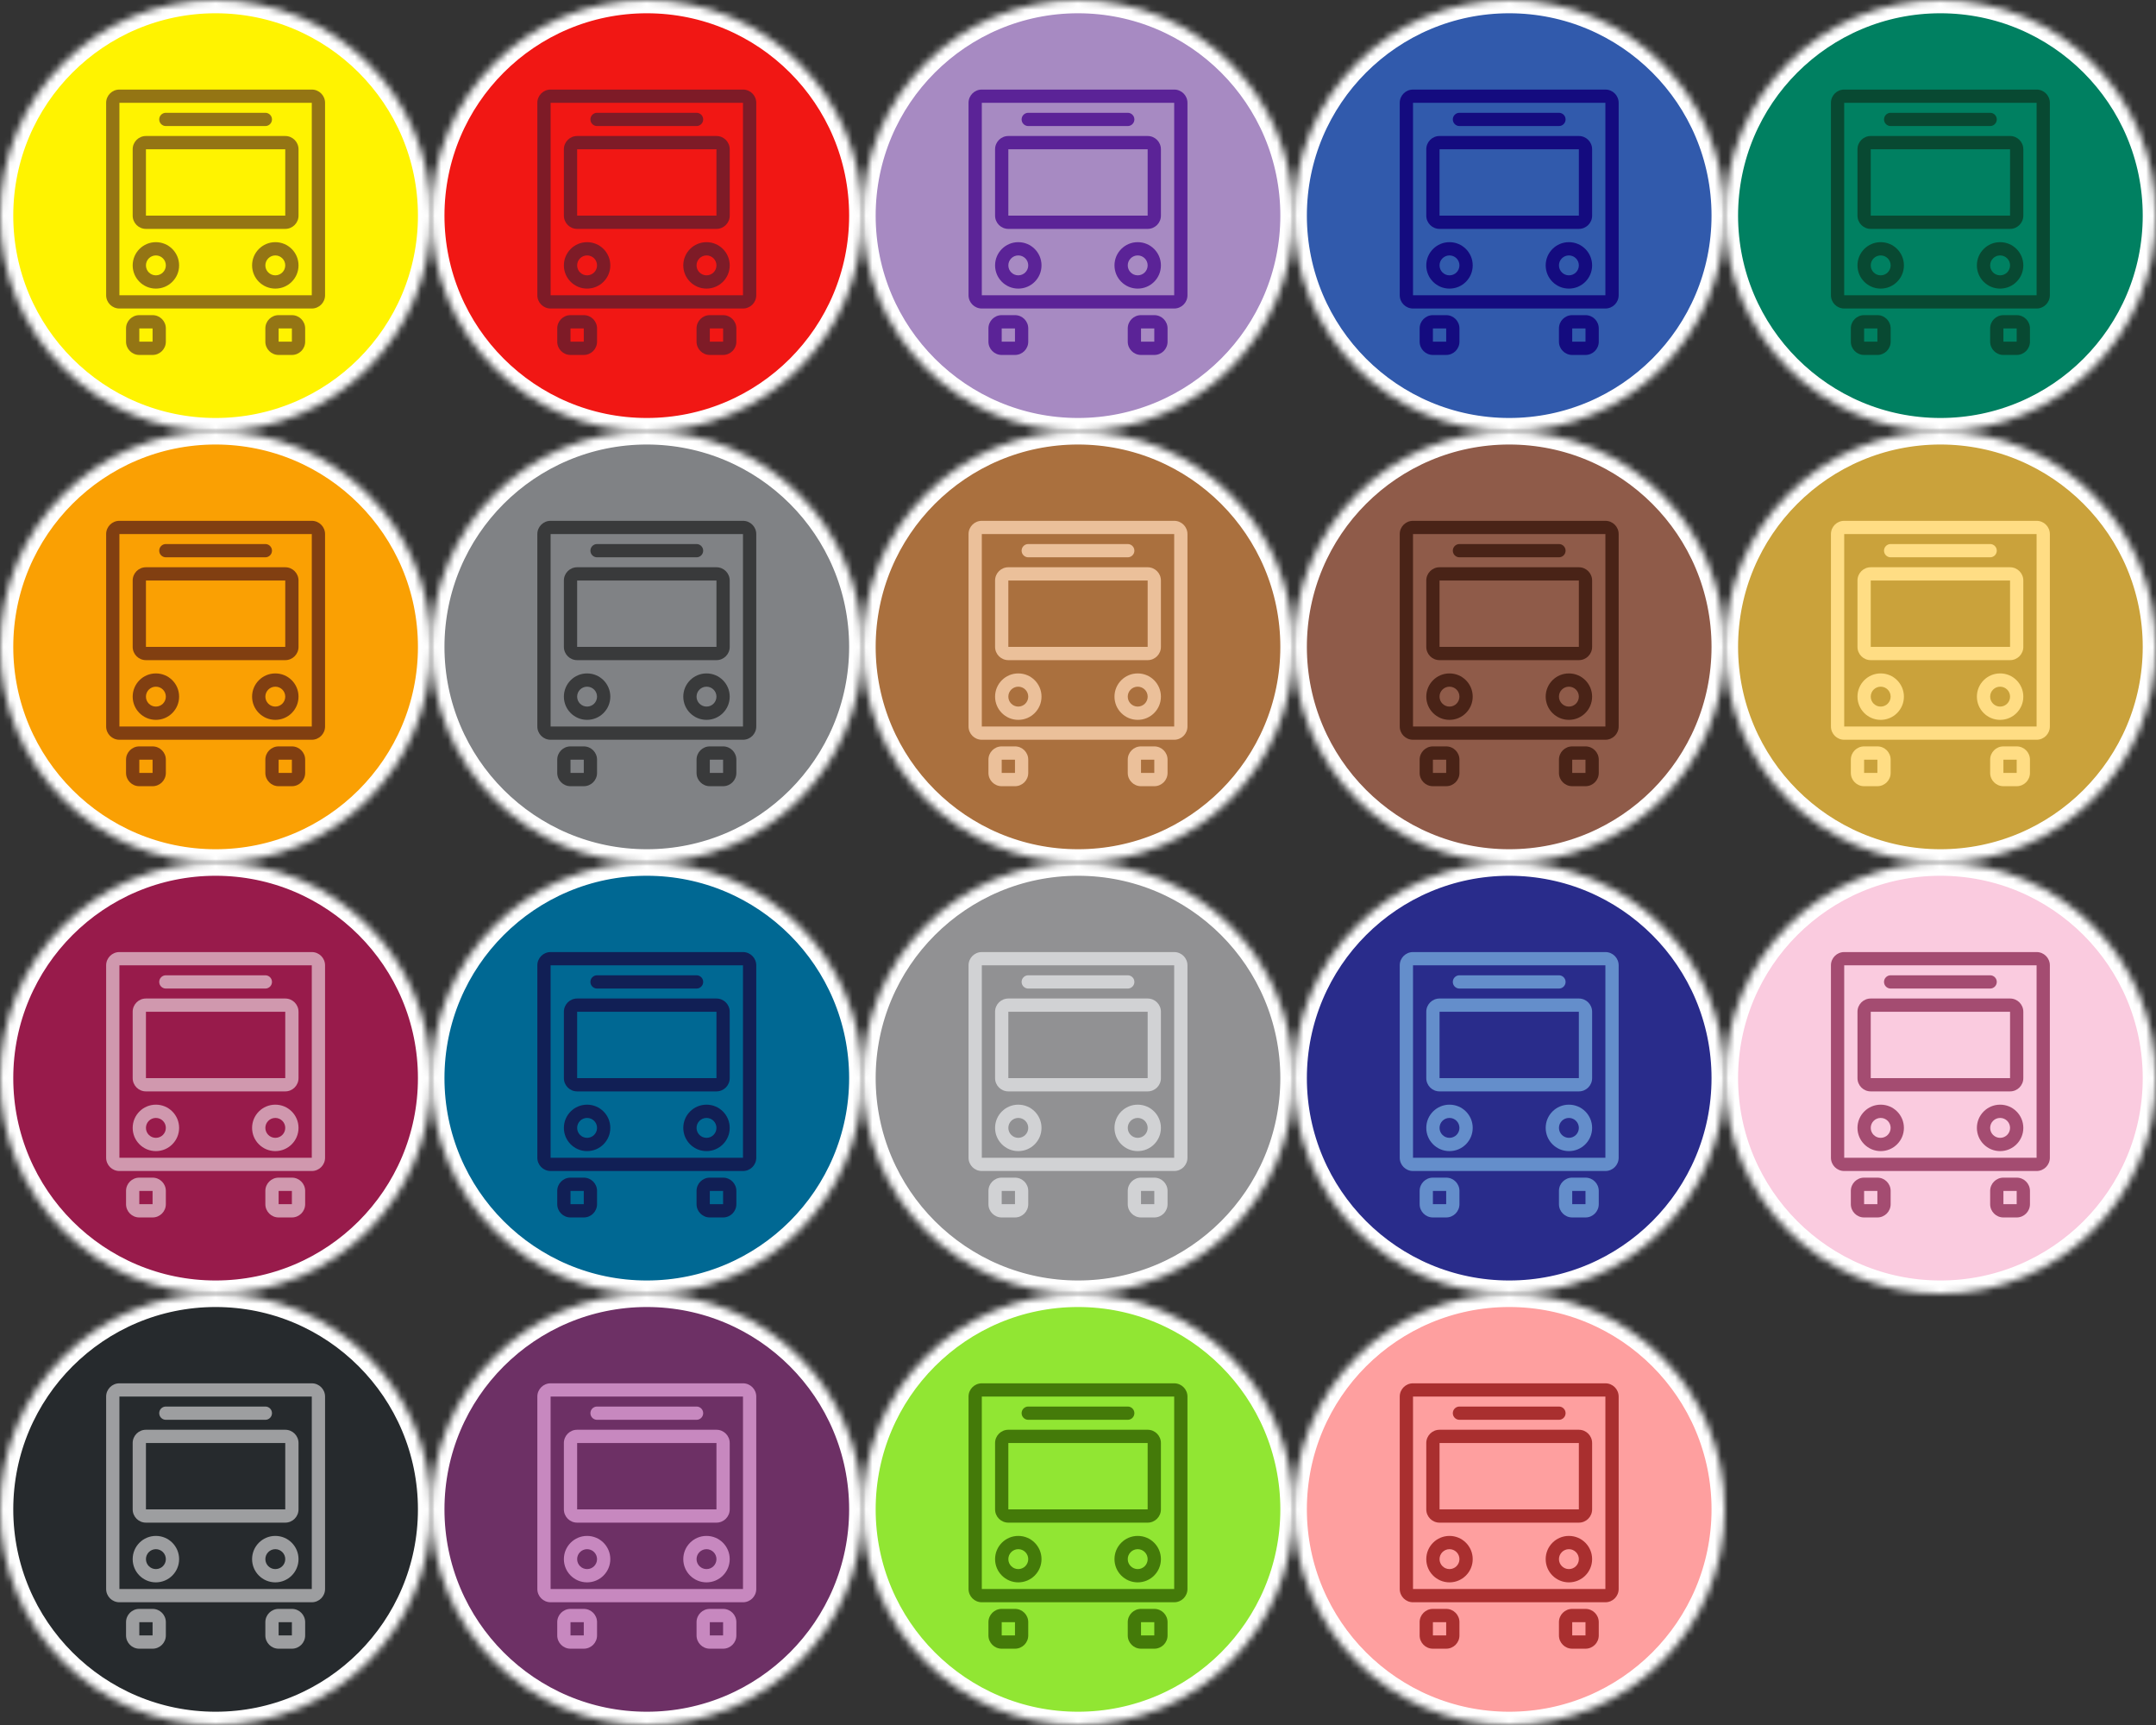 <?xml version="1.0" encoding="UTF-8" standalone="no"?>
<svg width="325px" height="260px" viewBox="0 0 325 260" version="1.1" xmlns="http://www.w3.org/2000/svg" xmlns:xlink="http://www.w3.org/1999/xlink">
    <rect x="0" y="0" width="325" height="260" fill="#333333" stroke="none"/>
    <!-- Generator: Sketch 39.1 (31720) - http://www.bohemiancoding.com/sketch -->
    <title>busmarkers</title>
    <desc>Created with Sketch.</desc>
    <defs>
        <circle id="path-1" cx="32.5" cy="32.5" r="32.5"></circle>
        <mask id="mask-2" maskContentUnits="userSpaceOnUse" maskUnits="objectBoundingBox" x="0" y="0" width="65" height="65" fill="white">
            <use xlink:href="#path-1"></use>
        </mask>
        <circle id="path-3" cx="32.5" cy="32.5" r="32.5"></circle>
        <mask id="mask-4" maskContentUnits="userSpaceOnUse" maskUnits="objectBoundingBox" x="0" y="0" width="65" height="65" fill="white">
            <use xlink:href="#path-3"></use>
        </mask>
        <circle id="path-5" cx="32.5" cy="32.5" r="32.5"></circle>
        <mask id="mask-6" maskContentUnits="userSpaceOnUse" maskUnits="objectBoundingBox" x="0" y="0" width="65" height="65" fill="white">
            <use xlink:href="#path-5"></use>
        </mask>
        <circle id="path-7" cx="32.5" cy="32.5" r="32.5"></circle>
        <mask id="mask-8" maskContentUnits="userSpaceOnUse" maskUnits="objectBoundingBox" x="0" y="0" width="65" height="65" fill="white">
            <use xlink:href="#path-7"></use>
        </mask>
        <circle id="path-9" cx="32.5" cy="32.5" r="32.5"></circle>
        <mask id="mask-10" maskContentUnits="userSpaceOnUse" maskUnits="objectBoundingBox" x="0" y="0" width="65" height="65" fill="white">
            <use xlink:href="#path-9"></use>
        </mask>
        <circle id="path-11" cx="32.5" cy="32.5" r="32.5"></circle>
        <mask id="mask-12" maskContentUnits="userSpaceOnUse" maskUnits="objectBoundingBox" x="0" y="0" width="65" height="65" fill="white">
            <use xlink:href="#path-11"></use>
        </mask>
        <circle id="path-13" cx="32.5" cy="32.5" r="32.5"></circle>
        <mask id="mask-14" maskContentUnits="userSpaceOnUse" maskUnits="objectBoundingBox" x="0" y="0" width="65" height="65" fill="white">
            <use xlink:href="#path-13"></use>
        </mask>
        <circle id="path-15" cx="32.5" cy="32.5" r="32.5"></circle>
        <mask id="mask-16" maskContentUnits="userSpaceOnUse" maskUnits="objectBoundingBox" x="0" y="0" width="65" height="65" fill="white">
            <use xlink:href="#path-15"></use>
        </mask>
        <circle id="path-17" cx="32.5" cy="32.5" r="32.5"></circle>
        <mask id="mask-18" maskContentUnits="userSpaceOnUse" maskUnits="objectBoundingBox" x="0" y="0" width="65" height="65" fill="white">
            <use xlink:href="#path-17"></use>
        </mask>
        <circle id="path-19" cx="32.5" cy="32.5" r="32.5"></circle>
        <mask id="mask-20" maskContentUnits="userSpaceOnUse" maskUnits="objectBoundingBox" x="0" y="0" width="65" height="65" fill="white">
            <use xlink:href="#path-19"></use>
        </mask>
        <circle id="path-21" cx="32.5" cy="32.5" r="32.5"></circle>
        <mask id="mask-22" maskContentUnits="userSpaceOnUse" maskUnits="objectBoundingBox" x="0" y="0" width="65" height="65" fill="white">
            <use xlink:href="#path-21"></use>
        </mask>
        <circle id="path-23" cx="32.5" cy="32.5" r="32.5"></circle>
        <mask id="mask-24" maskContentUnits="userSpaceOnUse" maskUnits="objectBoundingBox" x="0" y="0" width="65" height="65" fill="white">
            <use xlink:href="#path-23"></use>
        </mask>
        <circle id="path-25" cx="32.5" cy="32.5" r="32.5"></circle>
        <mask id="mask-26" maskContentUnits="userSpaceOnUse" maskUnits="objectBoundingBox" x="0" y="0" width="65" height="65" fill="white">
            <use xlink:href="#path-25"></use>
        </mask>
        <circle id="path-27" cx="32.5" cy="32.5" r="32.5"></circle>
        <mask id="mask-28" maskContentUnits="userSpaceOnUse" maskUnits="objectBoundingBox" x="0" y="0" width="65" height="65" fill="white">
            <use xlink:href="#path-27"></use>
        </mask>
        <circle id="path-29" cx="32.5" cy="32.5" r="32.5"></circle>
        <mask id="mask-30" maskContentUnits="userSpaceOnUse" maskUnits="objectBoundingBox" x="0" y="0" width="65" height="65" fill="white">
            <use xlink:href="#path-29"></use>
        </mask>
        <circle id="path-31" cx="32.5" cy="32.5" r="32.5"></circle>
        <mask id="mask-32" maskContentUnits="userSpaceOnUse" maskUnits="objectBoundingBox" x="0" y="0" width="65" height="65" fill="white">
            <use xlink:href="#path-31"></use>
        </mask>
        <circle id="path-33" cx="32.5" cy="32.5" r="32.5"></circle>
        <mask id="mask-34" maskContentUnits="userSpaceOnUse" maskUnits="objectBoundingBox" x="0" y="0" width="65" height="65" fill="white">
            <use xlink:href="#path-33"></use>
        </mask>
        <circle id="path-35" cx="32.5" cy="32.5" r="32.5"></circle>
        <mask id="mask-36" maskContentUnits="userSpaceOnUse" maskUnits="objectBoundingBox" x="0" y="0" width="65" height="65" fill="white">
            <use xlink:href="#path-35"></use>
        </mask>
        <circle id="path-37" cx="32.5" cy="32.5" r="32.5"></circle>
        <mask id="mask-38" maskContentUnits="userSpaceOnUse" maskUnits="objectBoundingBox" x="0" y="0" width="65" height="65" fill="white">
            <use xlink:href="#path-37"></use>
        </mask>
    </defs>
    <g id="Page-1" stroke="none" stroke-width="1" fill="none" fill-rule="evenodd">
        <g id="busmarkers">
            <g id="Group">
                <use id="Oval-2" stroke="#FFFFFF" mask="url(#mask-2)" stroke-width="4" fill="#FFF300" xlink:href="#path-1"></use>
                <path d="M47,13.5 C48.105,13.5 49,14.395 49,15.5 L49,44.5 C49,45.605 48.105,46.5 47,46.5 L18,46.5 C16.895,46.5 16,45.605 16,44.5 L16,15.5 C16,14.395 16.895,13.5 18,13.5 L47,13.5 Z M18,15.5 L18,44.5 L47,44.5 L47,15.5 L18,15.5 Z M43,20.5 C44.105,20.5 45,21.395 45,22.5 L45,32.5 C45,33.605 44.105,34.5 43,34.5 L22,34.5 C20.895,34.5 20,33.605 20,32.5 L20,22.5 C20,21.395 20.895,20.5 22,20.5 L43,20.5 Z M22,22.5 L22,32.5 L43,32.5 L43,22.5 L22,22.5 Z M23,47.5 C24.105,47.5 25,48.395 25,49.5 L25,51.5 C25,52.605 24.105,53.5 23,53.5 L21,53.5 C19.895,53.5 19,52.605 19,51.5 L19,49.5 C19,48.395 19.895,47.5 21,47.5 L23,47.5 Z M21,49.5 L21,51.5 L23,51.5 L23,49.5 L21,49.5 Z M44,47.5 C45.105,47.5 46,48.395 46,49.5 L46,51.5 C46,52.605 45.105,53.5 44,53.5 L42,53.5 C40.895,53.5 40,52.605 40,51.5 L40,49.5 C40,48.395 40.895,47.5 42,47.5 L44,47.5 Z M42,49.5 L42,51.5 L44,51.5 L44,49.5 L42,49.5 Z M20,40 C20,38.067 21.567,36.5 23.5,36.5 C25.433,36.5 27,38.067 27,40 C27,41.933 25.433,43.5 23.5,43.5 C21.567,43.5 20,41.933 20,40 Z M25,40 C25,39.172 24.328,38.5 23.5,38.5 C22.672,38.5 22,39.172 22,40 C22,40.828 22.672,41.5 23.5,41.5 C24.328,41.5 25,40.828 25,40 Z M38,40 C38,38.067 39.567,36.5 41.5,36.5 C43.433,36.5 45,38.067 45,40 C45,41.933 43.433,43.5 41.5,43.5 C39.567,43.5 38,41.933 38,40 Z M43,40 C43,39.172 42.328,38.5 41.5,38.5 C40.672,38.5 40,39.172 40,40 C40,40.828 40.672,41.5 41.5,41.5 C42.328,41.5 43,40.828 43,40 Z M40,19 C40.552,19 41,18.552 41,18 C41,17.448 40.552,17 40,17 L25,17 C24.448,17 24,17.448 24,18 C24,18.552 24.448,19 25,19 L40,19 Z" id="Combined-Shape" fill="#947514"></path>
            </g>
            <g id="Group-Copy-5" transform="translate(0, 65)">
                <use id="Oval-2" stroke="#FFFFFF" mask="url(#mask-4)" stroke-width="4" fill="#FAA003" xlink:href="#path-3"></use>
                <path d="M47,13.5 C48.105,13.5 49,14.395 49,15.5 L49,44.5 C49,45.605 48.105,46.5 47,46.5 L18,46.5 C16.895,46.5 16,45.605 16,44.5 L16,15.5 C16,14.395 16.895,13.5 18,13.5 L47,13.5 Z M18,15.5 L18,44.5 L47,44.5 L47,15.5 L18,15.5 Z M43,20.5 C44.105,20.5 45,21.395 45,22.5 L45,32.5 C45,33.605 44.105,34.5 43,34.5 L22,34.5 C20.895,34.5 20,33.605 20,32.5 L20,22.5 C20,21.395 20.895,20.5 22,20.5 L43,20.5 Z M22,22.5 L22,32.5 L43,32.5 L43,22.5 L22,22.5 Z M23,47.5 C24.105,47.5 25,48.395 25,49.5 L25,51.5 C25,52.605 24.105,53.5 23,53.5 L21,53.5 C19.895,53.5 19,52.605 19,51.5 L19,49.5 C19,48.395 19.895,47.5 21,47.5 L23,47.5 Z M21,49.5 L21,51.5 L23,51.5 L23,49.5 L21,49.5 Z M44,47.5 C45.105,47.5 46,48.395 46,49.5 L46,51.5 C46,52.605 45.105,53.5 44,53.5 L42,53.5 C40.895,53.5 40,52.605 40,51.5 L40,49.5 C40,48.395 40.895,47.5 42,47.5 L44,47.5 Z M42,49.5 L42,51.5 L44,51.5 L44,49.5 L42,49.5 Z M20,40 C20,38.067 21.567,36.5 23.5,36.5 C25.433,36.5 27,38.067 27,40 C27,41.933 25.433,43.5 23.5,43.5 C21.567,43.5 20,41.933 20,40 Z M25,40 C25,39.172 24.328,38.5 23.5,38.5 C22.672,38.5 22,39.172 22,40 C22,40.828 22.672,41.5 23.5,41.5 C24.328,41.5 25,40.828 25,40 Z M38,40 C38,38.067 39.567,36.5 41.5,36.5 C43.433,36.5 45,38.067 45,40 C45,41.933 43.433,43.5 41.5,43.5 C39.567,43.5 38,41.933 38,40 Z M43,40 C43,39.172 42.328,38.5 41.5,38.5 C40.672,38.5 40,39.172 40,40 C40,40.828 40.672,41.5 41.5,41.5 C42.328,41.5 43,40.828 43,40 Z M40,19 C40.552,19 41,18.552 41,18 C41,17.448 40.552,17 40,17 L25,17 C24.448,17 24,17.448 24,18 C24,18.552 24.448,19 25,19 L40,19 Z" id="Combined-Shape" fill="#813F11"></path>
            </g>
            <g id="Group-Copy-10" transform="translate(0, 130)">
                <use id="Oval-2" stroke="#FFFFFF" mask="url(#mask-6)" stroke-width="4" fill="#981B4B" xlink:href="#path-5"></use>
                <path d="M47,13.5 C48.105,13.5 49,14.395 49,15.5 L49,44.5 C49,45.605 48.105,46.5 47,46.5 L18,46.5 C16.895,46.5 16,45.605 16,44.5 L16,15.5 C16,14.395 16.895,13.5 18,13.5 L47,13.5 Z M18,15.5 L18,44.5 L47,44.5 L47,15.5 L18,15.5 Z M43,20.5 C44.105,20.5 45,21.395 45,22.5 L45,32.5 C45,33.605 44.105,34.5 43,34.5 L22,34.5 C20.895,34.5 20,33.605 20,32.5 L20,22.5 C20,21.395 20.895,20.5 22,20.5 L43,20.5 Z M22,22.5 L22,32.5 L43,32.5 L43,22.5 L22,22.5 Z M23,47.5 C24.105,47.5 25,48.395 25,49.5 L25,51.5 C25,52.605 24.105,53.5 23,53.5 L21,53.5 C19.895,53.5 19,52.605 19,51.5 L19,49.5 C19,48.395 19.895,47.5 21,47.5 L23,47.5 Z M21,49.5 L21,51.5 L23,51.5 L23,49.5 L21,49.5 Z M44,47.5 C45.105,47.5 46,48.395 46,49.5 L46,51.5 C46,52.605 45.105,53.5 44,53.5 L42,53.5 C40.895,53.5 40,52.605 40,51.5 L40,49.5 C40,48.395 40.895,47.5 42,47.5 L44,47.5 Z M42,49.5 L42,51.5 L44,51.5 L44,49.5 L42,49.5 Z M20,40 C20,38.067 21.567,36.5 23.5,36.5 C25.433,36.5 27,38.067 27,40 C27,41.933 25.433,43.5 23.5,43.5 C21.567,43.5 20,41.933 20,40 Z M25,40 C25,39.172 24.328,38.5 23.5,38.5 C22.672,38.5 22,39.172 22,40 C22,40.828 22.672,41.5 23.5,41.5 C24.328,41.5 25,40.828 25,40 Z M38,40 C38,38.067 39.567,36.5 41.5,36.5 C43.433,36.5 45,38.067 45,40 C45,41.933 43.433,43.5 41.5,43.5 C39.567,43.5 38,41.933 38,40 Z M43,40 C43,39.172 42.328,38.5 41.5,38.5 C40.672,38.5 40,39.172 40,40 C40,40.828 40.672,41.5 41.5,41.5 C42.328,41.5 43,40.828 43,40 Z M40,19 C40.552,19 41,18.552 41,18 C41,17.448 40.552,17 40,17 L25,17 C24.448,17 24,17.448 24,18 C24,18.552 24.448,19 25,19 L40,19 Z" id="Combined-Shape" fill="#D098AE"></path>
            </g>
            <g id="Group-Copy-15" transform="translate(0, 195)">
                <use id="Oval-2" stroke="#FFFFFF" mask="url(#mask-8)" stroke-width="4" fill="#262A2D" xlink:href="#path-7"></use>
                <path d="M47,13.5 C48.105,13.5 49,14.395 49,15.5 L49,44.5 C49,45.605 48.105,46.5 47,46.5 L18,46.5 C16.895,46.5 16,45.605 16,44.5 L16,15.5 C16,14.395 16.895,13.5 18,13.5 L47,13.5 Z M18,15.5 L18,44.5 L47,44.5 L47,15.5 L18,15.5 Z M43,20.5 C44.105,20.5 45,21.395 45,22.5 L45,32.5 C45,33.605 44.105,34.5 43,34.5 L22,34.5 C20.895,34.5 20,33.605 20,32.5 L20,22.5 C20,21.395 20.895,20.5 22,20.5 L43,20.5 Z M22,22.5 L22,32.5 L43,32.5 L43,22.5 L22,22.5 Z M23,47.5 C24.105,47.5 25,48.395 25,49.5 L25,51.5 C25,52.605 24.105,53.5 23,53.5 L21,53.5 C19.895,53.5 19,52.605 19,51.5 L19,49.5 C19,48.395 19.895,47.5 21,47.5 L23,47.5 Z M21,49.5 L21,51.5 L23,51.5 L23,49.5 L21,49.5 Z M44,47.5 C45.105,47.5 46,48.395 46,49.5 L46,51.5 C46,52.605 45.105,53.5 44,53.5 L42,53.5 C40.895,53.5 40,52.605 40,51.5 L40,49.5 C40,48.395 40.895,47.5 42,47.5 L44,47.5 Z M42,49.5 L42,51.5 L44,51.5 L44,49.5 L42,49.5 Z M20,40 C20,38.067 21.567,36.5 23.5,36.5 C25.433,36.5 27,38.067 27,40 C27,41.933 25.433,43.5 23.5,43.5 C21.567,43.5 20,41.933 20,40 Z M25,40 C25,39.172 24.328,38.5 23.5,38.5 C22.672,38.5 22,39.172 22,40 C22,40.828 22.672,41.5 23.5,41.5 C24.328,41.5 25,40.828 25,40 Z M38,40 C38,38.067 39.567,36.5 41.5,36.5 C43.433,36.5 45,38.067 45,40 C45,41.933 43.433,43.5 41.5,43.5 C39.567,43.5 38,41.933 38,40 Z M43,40 C43,39.172 42.328,38.5 41.5,38.5 C40.672,38.5 40,39.172 40,40 C40,40.828 40.672,41.5 41.5,41.5 C42.328,41.5 43,40.828 43,40 Z M40,19 C40.552,19 41,18.552 41,18 C41,17.448 40.552,17 40,17 L25,17 C24.448,17 24,17.448 24,18 C24,18.552 24.448,19 25,19 L40,19 Z" id="Combined-Shape" fill="#9D9EA0"></path>
            </g>
            <g id="Group-Copy" transform="translate(65, 0)">
                <use id="Oval-2" stroke="#FFFFFF" mask="url(#mask-10)" stroke-width="4" fill="#F11714" xlink:href="#path-9"></use>
                <path d="M47,13.5 C48.105,13.5 49,14.395 49,15.5 L49,44.5 C49,45.605 48.105,46.5 47,46.5 L18,46.5 C16.895,46.5 16,45.605 16,44.5 L16,15.5 C16,14.395 16.895,13.5 18,13.5 L47,13.5 Z M18,15.5 L18,44.5 L47,44.5 L47,15.5 L18,15.5 Z M43,20.5 C44.105,20.5 45,21.395 45,22.5 L45,32.5 C45,33.605 44.105,34.5 43,34.5 L22,34.5 C20.895,34.5 20,33.605 20,32.5 L20,22.5 C20,21.395 20.895,20.5 22,20.5 L43,20.5 Z M22,22.5 L22,32.5 L43,32.5 L43,22.5 L22,22.5 Z M23,47.5 C24.105,47.5 25,48.395 25,49.5 L25,51.5 C25,52.605 24.105,53.5 23,53.5 L21,53.5 C19.895,53.5 19,52.605 19,51.5 L19,49.5 C19,48.395 19.895,47.5 21,47.5 L23,47.5 Z M21,49.5 L21,51.5 L23,51.5 L23,49.5 L21,49.5 Z M44,47.5 C45.105,47.5 46,48.395 46,49.5 L46,51.5 C46,52.605 45.105,53.5 44,53.5 L42,53.5 C40.895,53.5 40,52.605 40,51.5 L40,49.5 C40,48.395 40.895,47.5 42,47.5 L44,47.5 Z M42,49.5 L42,51.5 L44,51.5 L44,49.5 L42,49.5 Z M20,40 C20,38.067 21.567,36.5 23.5,36.5 C25.433,36.5 27,38.067 27,40 C27,41.933 25.433,43.5 23.5,43.5 C21.567,43.5 20,41.933 20,40 Z M25,40 C25,39.172 24.328,38.5 23.5,38.5 C22.672,38.5 22,39.172 22,40 C22,40.828 22.672,41.5 23.5,41.5 C24.328,41.5 25,40.828 25,40 Z M38,40 C38,38.067 39.567,36.5 41.5,36.5 C43.433,36.5 45,38.067 45,40 C45,41.933 43.433,43.5 41.5,43.5 C39.567,43.5 38,41.933 38,40 Z M43,40 C43,39.172 42.328,38.5 41.5,38.5 C40.672,38.5 40,39.172 40,40 C40,40.828 40.672,41.5 41.5,41.5 C42.328,41.5 43,40.828 43,40 Z M40,19 C40.552,19 41,18.552 41,18 C41,17.448 40.552,17 40,17 L25,17 C24.448,17 24,17.448 24,18 C24,18.552 24.448,19 25,19 L40,19 Z" id="Combined-Shape" fill="#7E1B27"></path>
            </g>
            <g id="Group-Copy-6" transform="translate(65, 65)">
                <use id="Oval-2" stroke="#FFFFFF" mask="url(#mask-12)" stroke-width="4" fill="#808285" xlink:href="#path-11"></use>
                <path d="M47,13.5 C48.105,13.5 49,14.395 49,15.5 L49,44.5 C49,45.605 48.105,46.5 47,46.5 L18,46.5 C16.895,46.5 16,45.605 16,44.5 L16,15.5 C16,14.395 16.895,13.5 18,13.5 L47,13.5 Z M18,15.5 L18,44.5 L47,44.5 L47,15.5 L18,15.5 Z M43,20.5 C44.105,20.5 45,21.395 45,22.5 L45,32.5 C45,33.605 44.105,34.5 43,34.5 L22,34.5 C20.895,34.5 20,33.605 20,32.5 L20,22.5 C20,21.395 20.895,20.5 22,20.5 L43,20.5 Z M22,22.5 L22,32.5 L43,32.5 L43,22.5 L22,22.5 Z M23,47.5 C24.105,47.5 25,48.395 25,49.5 L25,51.5 C25,52.605 24.105,53.5 23,53.5 L21,53.5 C19.895,53.5 19,52.605 19,51.5 L19,49.5 C19,48.395 19.895,47.5 21,47.5 L23,47.5 Z M21,49.5 L21,51.5 L23,51.5 L23,49.5 L21,49.5 Z M44,47.5 C45.105,47.5 46,48.395 46,49.5 L46,51.5 C46,52.605 45.105,53.5 44,53.5 L42,53.5 C40.895,53.5 40,52.605 40,51.5 L40,49.5 C40,48.395 40.895,47.5 42,47.5 L44,47.5 Z M42,49.5 L42,51.5 L44,51.5 L44,49.5 L42,49.5 Z M20,40 C20,38.067 21.567,36.5 23.5,36.5 C25.433,36.5 27,38.067 27,40 C27,41.933 25.433,43.5 23.5,43.5 C21.567,43.5 20,41.933 20,40 Z M25,40 C25,39.172 24.328,38.5 23.5,38.5 C22.672,38.5 22,39.172 22,40 C22,40.828 22.672,41.5 23.5,41.5 C24.328,41.5 25,40.828 25,40 Z M38,40 C38,38.067 39.567,36.5 41.5,36.5 C43.433,36.5 45,38.067 45,40 C45,41.933 43.433,43.5 41.5,43.5 C39.567,43.5 38,41.933 38,40 Z M43,40 C43,39.172 42.328,38.5 41.5,38.5 C40.672,38.5 40,39.172 40,40 C40,40.828 40.672,41.5 41.5,41.5 C42.328,41.5 43,40.828 43,40 Z M40,19 C40.552,19 41,18.552 41,18 C41,17.448 40.552,17 40,17 L25,17 C24.448,17 24,17.448 24,18 C24,18.552 24.448,19 25,19 L40,19 Z" id="Combined-Shape" fill="#393A3B"></path>
            </g>
            <g id="Group-Copy-11" transform="translate(65, 130)">
                <use id="Oval-2" stroke="#FFFFFF" mask="url(#mask-14)" stroke-width="4" fill="#006893" xlink:href="#path-13"></use>
                <path d="M47,13.5 C48.105,13.5 49,14.395 49,15.5 L49,44.5 C49,45.605 48.105,46.5 47,46.5 L18,46.5 C16.895,46.5 16,45.605 16,44.5 L16,15.5 C16,14.395 16.895,13.5 18,13.5 L47,13.5 Z M18,15.5 L18,44.5 L47,44.5 L47,15.5 L18,15.5 Z M43,20.5 C44.105,20.5 45,21.395 45,22.5 L45,32.5 C45,33.605 44.105,34.5 43,34.5 L22,34.5 C20.895,34.5 20,33.605 20,32.5 L20,22.5 C20,21.395 20.895,20.5 22,20.5 L43,20.5 Z M22,22.5 L22,32.5 L43,32.5 L43,22.5 L22,22.5 Z M23,47.5 C24.105,47.5 25,48.395 25,49.5 L25,51.5 C25,52.605 24.105,53.5 23,53.5 L21,53.5 C19.895,53.5 19,52.605 19,51.5 L19,49.5 C19,48.395 19.895,47.5 21,47.5 L23,47.5 Z M21,49.5 L21,51.5 L23,51.5 L23,49.5 L21,49.5 Z M44,47.5 C45.105,47.5 46,48.395 46,49.5 L46,51.5 C46,52.605 45.105,53.5 44,53.5 L42,53.5 C40.895,53.5 40,52.605 40,51.5 L40,49.5 C40,48.395 40.895,47.5 42,47.5 L44,47.5 Z M42,49.5 L42,51.5 L44,51.5 L44,49.5 L42,49.5 Z M20,40 C20,38.067 21.567,36.5 23.5,36.5 C25.433,36.5 27,38.067 27,40 C27,41.933 25.433,43.5 23.5,43.5 C21.567,43.5 20,41.933 20,40 Z M25,40 C25,39.172 24.328,38.5 23.5,38.5 C22.672,38.5 22,39.172 22,40 C22,40.828 22.672,41.5 23.5,41.5 C24.328,41.5 25,40.828 25,40 Z M38,40 C38,38.067 39.567,36.5 41.5,36.5 C43.433,36.5 45,38.067 45,40 C45,41.933 43.433,43.5 41.5,43.5 C39.567,43.5 38,41.933 38,40 Z M43,40 C43,39.172 42.328,38.5 41.5,38.5 C40.672,38.5 40,39.172 40,40 C40,40.828 40.672,41.5 41.5,41.5 C42.328,41.5 43,40.828 43,40 Z M40,19 C40.552,19 41,18.552 41,18 C41,17.448 40.552,17 40,17 L25,17 C24.448,17 24,17.448 24,18 C24,18.552 24.448,19 25,19 L40,19 Z" id="Combined-Shape" fill="#111F55"></path>
            </g>
            <g id="Group-Copy-16" transform="translate(65, 195)">
                <use id="Oval-2" stroke="#FFFFFF" mask="url(#mask-16)" stroke-width="4" fill="#6D3065" xlink:href="#path-15"></use>
                <path d="M47,13.5 C48.105,13.5 49,14.395 49,15.5 L49,44.5 C49,45.605 48.105,46.5 47,46.5 L18,46.5 C16.895,46.5 16,45.605 16,44.5 L16,15.5 C16,14.395 16.895,13.5 18,13.5 L47,13.5 Z M18,15.5 L18,44.5 L47,44.5 L47,15.5 L18,15.5 Z M43,20.5 C44.105,20.5 45,21.395 45,22.5 L45,32.5 C45,33.605 44.105,34.5 43,34.5 L22,34.5 C20.895,34.5 20,33.605 20,32.5 L20,22.5 C20,21.395 20.895,20.5 22,20.5 L43,20.5 Z M22,22.5 L22,32.5 L43,32.5 L43,22.5 L22,22.5 Z M23,47.5 C24.105,47.5 25,48.395 25,49.5 L25,51.5 C25,52.605 24.105,53.5 23,53.5 L21,53.5 C19.895,53.5 19,52.605 19,51.5 L19,49.5 C19,48.395 19.895,47.5 21,47.5 L23,47.5 Z M21,49.5 L21,51.5 L23,51.5 L23,49.5 L21,49.5 Z M44,47.5 C45.105,47.5 46,48.395 46,49.5 L46,51.5 C46,52.605 45.105,53.5 44,53.5 L42,53.5 C40.895,53.5 40,52.605 40,51.5 L40,49.5 C40,48.395 40.895,47.5 42,47.5 L44,47.5 Z M42,49.5 L42,51.5 L44,51.5 L44,49.5 L42,49.5 Z M20,40 C20,38.067 21.567,36.5 23.5,36.5 C25.433,36.5 27,38.067 27,40 C27,41.933 25.433,43.5 23.5,43.5 C21.567,43.5 20,41.933 20,40 Z M25,40 C25,39.172 24.328,38.5 23.5,38.5 C22.672,38.5 22,39.172 22,40 C22,40.828 22.672,41.5 23.5,41.5 C24.328,41.5 25,40.828 25,40 Z M38,40 C38,38.067 39.567,36.5 41.5,36.5 C43.433,36.5 45,38.067 45,40 C45,41.933 43.433,43.5 41.5,43.5 C39.567,43.5 38,41.933 38,40 Z M43,40 C43,39.172 42.328,38.5 41.5,38.5 C40.672,38.5 40,39.172 40,40 C40,40.828 40.672,41.5 41.5,41.5 C42.328,41.5 43,40.828 43,40 Z M40,19 C40.552,19 41,18.552 41,18 C41,17.448 40.552,17 40,17 L25,17 C24.448,17 24,17.448 24,18 C24,18.552 24.448,19 25,19 L40,19 Z" id="Combined-Shape" fill="#C788BF"></path>
            </g>
            <g id="Group-Copy-2" transform="translate(130, 0)">
                <use id="Oval-2" stroke="#FFFFFF" mask="url(#mask-18)" stroke-width="4" fill="#A78AC2" xlink:href="#path-17"></use>
                <path d="M47,13.5 C48.105,13.5 49,14.395 49,15.5 L49,44.5 C49,45.605 48.105,46.5 47,46.5 L18,46.5 C16.895,46.5 16,45.605 16,44.5 L16,15.5 C16,14.395 16.895,13.5 18,13.5 L47,13.5 Z M18,15.5 L18,44.5 L47,44.5 L47,15.5 L18,15.5 Z M43,20.5 C44.105,20.5 45,21.395 45,22.5 L45,32.5 C45,33.605 44.105,34.5 43,34.5 L22,34.5 C20.895,34.5 20,33.605 20,32.5 L20,22.5 C20,21.395 20.895,20.5 22,20.5 L43,20.5 Z M22,22.5 L22,32.5 L43,32.5 L43,22.5 L22,22.5 Z M23,47.5 C24.105,47.5 25,48.395 25,49.5 L25,51.5 C25,52.605 24.105,53.5 23,53.5 L21,53.5 C19.895,53.5 19,52.605 19,51.5 L19,49.5 C19,48.395 19.895,47.5 21,47.5 L23,47.5 Z M21,49.5 L21,51.5 L23,51.5 L23,49.5 L21,49.5 Z M44,47.5 C45.105,47.5 46,48.395 46,49.5 L46,51.5 C46,52.605 45.105,53.5 44,53.5 L42,53.5 C40.895,53.5 40,52.605 40,51.5 L40,49.5 C40,48.395 40.895,47.5 42,47.5 L44,47.5 Z M42,49.5 L42,51.5 L44,51.5 L44,49.5 L42,49.5 Z M20,40 C20,38.067 21.567,36.5 23.5,36.5 C25.433,36.5 27,38.067 27,40 C27,41.933 25.433,43.5 23.5,43.5 C21.567,43.5 20,41.933 20,40 Z M25,40 C25,39.172 24.328,38.5 23.5,38.5 C22.672,38.5 22,39.172 22,40 C22,40.828 22.672,41.5 23.5,41.5 C24.328,41.5 25,40.828 25,40 Z M38,40 C38,38.067 39.567,36.5 41.5,36.5 C43.433,36.5 45,38.067 45,40 C45,41.933 43.433,43.5 41.5,43.5 C39.567,43.5 38,41.933 38,40 Z M43,40 C43,39.172 42.328,38.5 41.5,38.5 C40.672,38.5 40,39.172 40,40 C40,40.828 40.672,41.5 41.5,41.5 C42.328,41.5 43,40.828 43,40 Z M40,19 C40.552,19 41,18.552 41,18 C41,17.448 40.552,17 40,17 L25,17 C24.448,17 24,17.448 24,18 C24,18.552 24.448,19 25,19 L40,19 Z" id="Combined-Shape" fill="#5B2397"></path>
            </g>
            <g id="Group-Copy-7" transform="translate(130, 65)">
                <use id="Oval-2" stroke="#FFFFFF" mask="url(#mask-20)" stroke-width="4" fill="#AA703E" xlink:href="#path-19"></use>
                <path d="M47,13.5 C48.105,13.5 49,14.395 49,15.5 L49,44.5 C49,45.605 48.105,46.5 47,46.5 L18,46.5 C16.895,46.5 16,45.605 16,44.5 L16,15.5 C16,14.395 16.895,13.5 18,13.5 L47,13.5 Z M18,15.5 L18,44.5 L47,44.5 L47,15.5 L18,15.5 Z M43,20.5 C44.105,20.5 45,21.395 45,22.5 L45,32.5 C45,33.605 44.105,34.5 43,34.5 L22,34.5 C20.895,34.5 20,33.605 20,32.5 L20,22.5 C20,21.395 20.895,20.5 22,20.5 L43,20.5 Z M22,22.5 L22,32.5 L43,32.5 L43,22.5 L22,22.5 Z M23,47.5 C24.105,47.5 25,48.395 25,49.5 L25,51.5 C25,52.605 24.105,53.5 23,53.5 L21,53.5 C19.895,53.5 19,52.605 19,51.5 L19,49.5 C19,48.395 19.895,47.5 21,47.5 L23,47.5 Z M21,49.5 L21,51.5 L23,51.5 L23,49.5 L21,49.5 Z M44,47.5 C45.105,47.5 46,48.395 46,49.5 L46,51.5 C46,52.605 45.105,53.5 44,53.5 L42,53.5 C40.895,53.5 40,52.605 40,51.5 L40,49.5 C40,48.395 40.895,47.5 42,47.5 L44,47.5 Z M42,49.5 L42,51.5 L44,51.5 L44,49.5 L42,49.5 Z M20,40 C20,38.067 21.567,36.5 23.5,36.5 C25.433,36.5 27,38.067 27,40 C27,41.933 25.433,43.5 23.5,43.5 C21.567,43.5 20,41.933 20,40 Z M25,40 C25,39.172 24.328,38.5 23.5,38.5 C22.672,38.5 22,39.172 22,40 C22,40.828 22.672,41.5 23.5,41.5 C24.328,41.5 25,40.828 25,40 Z M38,40 C38,38.067 39.567,36.5 41.5,36.5 C43.433,36.5 45,38.067 45,40 C45,41.933 43.433,43.5 41.5,43.5 C39.567,43.5 38,41.933 38,40 Z M43,40 C43,39.172 42.328,38.5 41.5,38.5 C40.672,38.5 40,39.172 40,40 C40,40.828 40.672,41.5 41.5,41.5 C42.328,41.5 43,40.828 43,40 Z M40,19 C40.552,19 41,18.552 41,18 C41,17.448 40.552,17 40,17 L25,17 C24.448,17 24,17.448 24,18 C24,18.552 24.448,19 25,19 L40,19 Z" id="Combined-Shape" fill="#EBC09A"></path>
            </g>
            <g id="Group-Copy-12" transform="translate(130, 130)">
                <use id="Oval-2" stroke="#FFFFFF" mask="url(#mask-22)" stroke-width="4" fill="#919193" xlink:href="#path-21"></use>
                <path d="M47,13.5 C48.105,13.5 49,14.395 49,15.5 L49,44.5 C49,45.605 48.105,46.5 47,46.5 L18,46.5 C16.895,46.5 16,45.605 16,44.5 L16,15.5 C16,14.395 16.895,13.5 18,13.5 L47,13.5 Z M18,15.5 L18,44.5 L47,44.5 L47,15.5 L18,15.5 Z M43,20.5 C44.105,20.5 45,21.395 45,22.5 L45,32.5 C45,33.605 44.105,34.5 43,34.5 L22,34.5 C20.895,34.5 20,33.605 20,32.5 L20,22.5 C20,21.395 20.895,20.5 22,20.5 L43,20.5 Z M22,22.5 L22,32.5 L43,32.5 L43,22.5 L22,22.5 Z M23,47.5 C24.105,47.5 25,48.395 25,49.5 L25,51.5 C25,52.605 24.105,53.5 23,53.5 L21,53.5 C19.895,53.5 19,52.605 19,51.5 L19,49.5 C19,48.395 19.895,47.5 21,47.5 L23,47.5 Z M21,49.5 L21,51.5 L23,51.5 L23,49.5 L21,49.5 Z M44,47.5 C45.105,47.5 46,48.395 46,49.5 L46,51.5 C46,52.605 45.105,53.5 44,53.5 L42,53.5 C40.895,53.5 40,52.605 40,51.5 L40,49.5 C40,48.395 40.895,47.5 42,47.5 L44,47.5 Z M42,49.5 L42,51.5 L44,51.5 L44,49.5 L42,49.5 Z M20,40 C20,38.067 21.567,36.5 23.5,36.5 C25.433,36.5 27,38.067 27,40 C27,41.933 25.433,43.5 23.5,43.5 C21.567,43.5 20,41.933 20,40 Z M25,40 C25,39.172 24.328,38.5 23.5,38.5 C22.672,38.5 22,39.172 22,40 C22,40.828 22.672,41.5 23.5,41.5 C24.328,41.5 25,40.828 25,40 Z M38,40 C38,38.067 39.567,36.5 41.5,36.5 C43.433,36.5 45,38.067 45,40 C45,41.933 43.433,43.5 41.5,43.5 C39.567,43.5 38,41.933 38,40 Z M43,40 C43,39.172 42.328,38.5 41.5,38.5 C40.672,38.5 40,39.172 40,40 C40,40.828 40.672,41.5 41.5,41.5 C42.328,41.5 43,40.828 43,40 Z M40,19 C40.552,19 41,18.552 41,18 C41,17.448 40.552,17 40,17 L25,17 C24.448,17 24,17.448 24,18 C24,18.552 24.448,19 25,19 L40,19 Z" id="Combined-Shape" fill="#D1D2D4"></path>
            </g>
            <g id="Group-Copy-17" transform="translate(130, 195)">
                <use id="Oval-2" stroke="#FFFFFF" mask="url(#mask-24)" stroke-width="4" fill="#91E633" xlink:href="#path-23"></use>
                <path d="M47,13.5 C48.105,13.5 49,14.395 49,15.5 L49,44.5 C49,45.605 48.105,46.5 47,46.5 L18,46.5 C16.895,46.5 16,45.605 16,44.5 L16,15.5 C16,14.395 16.895,13.5 18,13.5 L47,13.5 Z M18,15.5 L18,44.5 L47,44.5 L47,15.5 L18,15.5 Z M43,20.5 C44.105,20.5 45,21.395 45,22.5 L45,32.5 C45,33.605 44.105,34.5 43,34.5 L22,34.5 C20.895,34.5 20,33.605 20,32.5 L20,22.5 C20,21.395 20.895,20.5 22,20.5 L43,20.5 Z M22,22.5 L22,32.5 L43,32.5 L43,22.5 L22,22.5 Z M23,47.5 C24.105,47.5 25,48.395 25,49.5 L25,51.5 C25,52.605 24.105,53.5 23,53.5 L21,53.5 C19.895,53.5 19,52.605 19,51.5 L19,49.5 C19,48.395 19.895,47.5 21,47.5 L23,47.5 Z M21,49.5 L21,51.5 L23,51.5 L23,49.5 L21,49.5 Z M44,47.5 C45.105,47.5 46,48.395 46,49.5 L46,51.5 C46,52.605 45.105,53.5 44,53.5 L42,53.5 C40.895,53.5 40,52.605 40,51.5 L40,49.5 C40,48.395 40.895,47.5 42,47.5 L44,47.5 Z M42,49.5 L42,51.5 L44,51.5 L44,49.5 L42,49.5 Z M20,40 C20,38.067 21.567,36.5 23.5,36.5 C25.433,36.5 27,38.067 27,40 C27,41.933 25.433,43.5 23.5,43.5 C21.567,43.5 20,41.933 20,40 Z M25,40 C25,39.172 24.328,38.5 23.5,38.5 C22.672,38.5 22,39.172 22,40 C22,40.828 22.672,41.5 23.5,41.5 C24.328,41.5 25,40.828 25,40 Z M38,40 C38,38.067 39.567,36.5 41.5,36.5 C43.433,36.5 45,38.067 45,40 C45,41.933 43.433,43.5 41.5,43.5 C39.567,43.5 38,41.933 38,40 Z M43,40 C43,39.172 42.328,38.5 41.5,38.5 C40.672,38.5 40,39.172 40,40 C40,40.828 40.672,41.5 41.5,41.5 C42.328,41.5 43,40.828 43,40 Z M40,19 C40.552,19 41,18.552 41,18 C41,17.448 40.552,17 40,17 L25,17 C24.448,17 24,17.448 24,18 C24,18.552 24.448,19 25,19 L40,19 Z" id="Combined-Shape" fill="#447A09"></path>
            </g>
            <g id="Group-Copy-3" transform="translate(195, 0)">
                <use id="Oval-2" stroke="#FFFFFF" mask="url(#mask-26)" stroke-width="4" fill="#315AAC" xlink:href="#path-25"></use>
                <path d="M47,13.5 C48.105,13.5 49,14.395 49,15.5 L49,44.5 C49,45.605 48.105,46.5 47,46.5 L18,46.5 C16.895,46.5 16,45.605 16,44.5 L16,15.5 C16,14.395 16.895,13.5 18,13.5 L47,13.5 Z M18,15.5 L18,44.5 L47,44.5 L47,15.5 L18,15.5 Z M43,20.5 C44.105,20.5 45,21.395 45,22.5 L45,32.5 C45,33.605 44.105,34.5 43,34.5 L22,34.5 C20.895,34.5 20,33.605 20,32.5 L20,22.5 C20,21.395 20.895,20.5 22,20.5 L43,20.5 Z M22,22.5 L22,32.5 L43,32.5 L43,22.5 L22,22.5 Z M23,47.5 C24.105,47.5 25,48.395 25,49.5 L25,51.5 C25,52.605 24.105,53.5 23,53.5 L21,53.5 C19.895,53.5 19,52.605 19,51.5 L19,49.5 C19,48.395 19.895,47.5 21,47.5 L23,47.5 Z M21,49.5 L21,51.5 L23,51.5 L23,49.5 L21,49.5 Z M44,47.5 C45.105,47.5 46,48.395 46,49.5 L46,51.5 C46,52.605 45.105,53.5 44,53.5 L42,53.5 C40.895,53.5 40,52.605 40,51.5 L40,49.5 C40,48.395 40.895,47.5 42,47.5 L44,47.5 Z M42,49.5 L42,51.5 L44,51.5 L44,49.5 L42,49.5 Z M20,40 C20,38.067 21.567,36.5 23.5,36.5 C25.433,36.5 27,38.067 27,40 C27,41.933 25.433,43.5 23.5,43.5 C21.567,43.5 20,41.933 20,40 Z M25,40 C25,39.172 24.328,38.5 23.5,38.5 C22.672,38.5 22,39.172 22,40 C22,40.828 22.672,41.5 23.5,41.5 C24.328,41.5 25,40.828 25,40 Z M38,40 C38,38.067 39.567,36.5 41.5,36.5 C43.433,36.5 45,38.067 45,40 C45,41.933 43.433,43.5 41.5,43.5 C39.567,43.5 38,41.933 38,40 Z M43,40 C43,39.172 42.328,38.5 41.5,38.5 C40.672,38.5 40,39.172 40,40 C40,40.828 40.672,41.5 41.5,41.5 C42.328,41.5 43,40.828 43,40 Z M40,19 C40.552,19 41,18.552 41,18 C41,17.448 40.552,17 40,17 L25,17 C24.448,17 24,17.448 24,18 C24,18.552 24.448,19 25,19 L40,19 Z" id="Combined-Shape" fill="#140B7F"></path>
            </g>
            <g id="Group-Copy-8" transform="translate(195, 65)">
                <use id="Oval-2" stroke="#FFFFFF" mask="url(#mask-28)" stroke-width="4" fill="#8F5B49" xlink:href="#path-27"></use>
                <path d="M47,13.5 C48.105,13.5 49,14.395 49,15.5 L49,44.5 C49,45.605 48.105,46.5 47,46.5 L18,46.5 C16.895,46.5 16,45.605 16,44.5 L16,15.5 C16,14.395 16.895,13.5 18,13.5 L47,13.5 Z M18,15.5 L18,44.5 L47,44.5 L47,15.5 L18,15.5 Z M43,20.5 C44.105,20.5 45,21.395 45,22.5 L45,32.5 C45,33.605 44.105,34.5 43,34.5 L22,34.5 C20.895,34.5 20,33.605 20,32.5 L20,22.5 C20,21.395 20.895,20.5 22,20.5 L43,20.5 Z M22,22.5 L22,32.5 L43,32.5 L43,22.5 L22,22.5 Z M23,47.5 C24.105,47.5 25,48.395 25,49.5 L25,51.5 C25,52.605 24.105,53.5 23,53.5 L21,53.5 C19.895,53.5 19,52.605 19,51.5 L19,49.5 C19,48.395 19.895,47.5 21,47.5 L23,47.5 Z M21,49.5 L21,51.5 L23,51.5 L23,49.5 L21,49.5 Z M44,47.5 C45.105,47.5 46,48.395 46,49.5 L46,51.5 C46,52.605 45.105,53.5 44,53.5 L42,53.5 C40.895,53.5 40,52.605 40,51.5 L40,49.5 C40,48.395 40.895,47.5 42,47.5 L44,47.5 Z M42,49.5 L42,51.5 L44,51.5 L44,49.5 L42,49.5 Z M20,40 C20,38.067 21.567,36.5 23.5,36.5 C25.433,36.5 27,38.067 27,40 C27,41.933 25.433,43.5 23.5,43.5 C21.567,43.5 20,41.933 20,40 Z M25,40 C25,39.172 24.328,38.5 23.5,38.5 C22.672,38.5 22,39.172 22,40 C22,40.828 22.672,41.5 23.5,41.5 C24.328,41.5 25,40.828 25,40 Z M38,40 C38,38.067 39.567,36.5 41.5,36.5 C43.433,36.5 45,38.067 45,40 C45,41.933 43.433,43.5 41.5,43.5 C39.567,43.5 38,41.933 38,40 Z M43,40 C43,39.172 42.328,38.5 41.5,38.5 C40.672,38.5 40,39.172 40,40 C40,40.828 40.672,41.5 41.5,41.5 C42.328,41.5 43,40.828 43,40 Z M40,19 C40.552,19 41,18.552 41,18 C41,17.448 40.552,17 40,17 L25,17 C24.448,17 24,17.448 24,18 C24,18.552 24.448,19 25,19 L40,19 Z" id="Combined-Shape" fill="#492317"></path>
            </g>
            <g id="Group-Copy-13" transform="translate(195, 130)">
                <use id="Oval-2" stroke="#FFFFFF" mask="url(#mask-30)" stroke-width="4" fill="#292C8B" xlink:href="#path-29"></use>
                <path d="M47,13.5 C48.105,13.5 49,14.395 49,15.5 L49,44.5 C49,45.605 48.105,46.5 47,46.5 L18,46.5 C16.895,46.5 16,45.605 16,44.5 L16,15.5 C16,14.395 16.895,13.5 18,13.5 L47,13.5 Z M18,15.5 L18,44.5 L47,44.5 L47,15.5 L18,15.5 Z M43,20.5 C44.105,20.5 45,21.395 45,22.5 L45,32.5 C45,33.605 44.105,34.5 43,34.5 L22,34.5 C20.895,34.5 20,33.605 20,32.5 L20,22.5 C20,21.395 20.895,20.5 22,20.5 L43,20.5 Z M22,22.5 L22,32.5 L43,32.5 L43,22.5 L22,22.5 Z M23,47.5 C24.105,47.5 25,48.395 25,49.5 L25,51.5 C25,52.605 24.105,53.5 23,53.5 L21,53.5 C19.895,53.5 19,52.605 19,51.5 L19,49.5 C19,48.395 19.895,47.5 21,47.5 L23,47.5 Z M21,49.5 L21,51.5 L23,51.5 L23,49.5 L21,49.5 Z M44,47.5 C45.105,47.5 46,48.395 46,49.5 L46,51.5 C46,52.605 45.105,53.5 44,53.5 L42,53.5 C40.895,53.5 40,52.605 40,51.5 L40,49.5 C40,48.395 40.895,47.5 42,47.5 L44,47.5 Z M42,49.5 L42,51.5 L44,51.5 L44,49.5 L42,49.5 Z M20,40 C20,38.067 21.567,36.5 23.5,36.5 C25.433,36.5 27,38.067 27,40 C27,41.933 25.433,43.5 23.5,43.5 C21.567,43.5 20,41.933 20,40 Z M25,40 C25,39.172 24.328,38.5 23.5,38.5 C22.672,38.5 22,39.172 22,40 C22,40.828 22.672,41.5 23.5,41.5 C24.328,41.5 25,40.828 25,40 Z M38,40 C38,38.067 39.567,36.5 41.5,36.5 C43.433,36.5 45,38.067 45,40 C45,41.933 43.433,43.5 41.5,43.5 C39.567,43.5 38,41.933 38,40 Z M43,40 C43,39.172 42.328,38.5 41.5,38.5 C40.672,38.5 40,39.172 40,40 C40,40.828 40.672,41.5 41.5,41.5 C42.328,41.5 43,40.828 43,40 Z M40,19 C40.552,19 41,18.552 41,18 C41,17.448 40.552,17 40,17 L25,17 C24.448,17 24,17.448 24,18 C24,18.552 24.448,19 25,19 L40,19 Z" id="Combined-Shape" fill="#648ECB"></path>
            </g>
            <g id="Group-Copy-18" transform="translate(195, 195)">
                <use id="Oval-2" stroke="#FFFFFF" mask="url(#mask-32)" stroke-width="4" fill="#FE9F9F" xlink:href="#path-31"></use>
                <path d="M47,13.5 C48.105,13.5 49,14.395 49,15.5 L49,44.5 C49,45.605 48.105,46.5 47,46.5 L18,46.5 C16.895,46.5 16,45.605 16,44.5 L16,15.5 C16,14.395 16.895,13.5 18,13.5 L47,13.5 Z M18,15.5 L18,44.5 L47,44.5 L47,15.5 L18,15.5 Z M43,20.5 C44.105,20.5 45,21.395 45,22.5 L45,32.5 C45,33.605 44.105,34.5 43,34.5 L22,34.5 C20.895,34.5 20,33.605 20,32.5 L20,22.5 C20,21.395 20.895,20.5 22,20.5 L43,20.5 Z M22,22.5 L22,32.5 L43,32.5 L43,22.5 L22,22.5 Z M23,47.5 C24.105,47.5 25,48.395 25,49.5 L25,51.5 C25,52.605 24.105,53.5 23,53.5 L21,53.5 C19.895,53.5 19,52.605 19,51.5 L19,49.5 C19,48.395 19.895,47.5 21,47.5 L23,47.5 Z M21,49.5 L21,51.5 L23,51.5 L23,49.5 L21,49.5 Z M44,47.5 C45.105,47.5 46,48.395 46,49.5 L46,51.5 C46,52.605 45.105,53.5 44,53.5 L42,53.5 C40.895,53.5 40,52.605 40,51.5 L40,49.5 C40,48.395 40.895,47.5 42,47.5 L44,47.5 Z M42,49.5 L42,51.5 L44,51.5 L44,49.5 L42,49.5 Z M20,40 C20,38.067 21.567,36.5 23.5,36.5 C25.433,36.5 27,38.067 27,40 C27,41.933 25.433,43.5 23.5,43.5 C21.567,43.5 20,41.933 20,40 Z M25,40 C25,39.172 24.328,38.5 23.5,38.5 C22.672,38.5 22,39.172 22,40 C22,40.828 22.672,41.5 23.5,41.5 C24.328,41.5 25,40.828 25,40 Z M38,40 C38,38.067 39.567,36.5 41.5,36.5 C43.433,36.5 45,38.067 45,40 C45,41.933 43.433,43.5 41.5,43.5 C39.567,43.5 38,41.933 38,40 Z M43,40 C43,39.172 42.328,38.5 41.5,38.5 C40.672,38.5 40,39.172 40,40 C40,40.828 40.672,41.5 41.5,41.5 C42.328,41.5 43,40.828 43,40 Z M40,19 C40.552,19 41,18.552 41,18 C41,17.448 40.552,17 40,17 L25,17 C24.448,17 24,17.448 24,18 C24,18.552 24.448,19 25,19 L40,19 Z" id="Combined-Shape" fill="#A92F2F"></path>
            </g>
            <g id="Group-Copy-4" transform="translate(260, 0)">
                <use id="Oval-2" stroke="#FFFFFF" mask="url(#mask-34)" stroke-width="4" fill="#008061" xlink:href="#path-33"></use>
                <path d="M47,13.5 C48.105,13.5 49,14.395 49,15.5 L49,44.5 C49,45.605 48.105,46.5 47,46.5 L18,46.5 C16.895,46.5 16,45.605 16,44.5 L16,15.5 C16,14.395 16.895,13.5 18,13.5 L47,13.5 Z M18,15.5 L18,44.5 L47,44.5 L47,15.5 L18,15.5 Z M43,20.5 C44.105,20.5 45,21.395 45,22.5 L45,32.5 C45,33.605 44.105,34.5 43,34.5 L22,34.5 C20.895,34.5 20,33.605 20,32.5 L20,22.5 C20,21.395 20.895,20.5 22,20.5 L43,20.5 Z M22,22.5 L22,32.5 L43,32.5 L43,22.5 L22,22.5 Z M23,47.5 C24.105,47.5 25,48.395 25,49.5 L25,51.5 C25,52.605 24.105,53.5 23,53.5 L21,53.5 C19.895,53.5 19,52.605 19,51.5 L19,49.5 C19,48.395 19.895,47.5 21,47.5 L23,47.5 Z M21,49.5 L21,51.5 L23,51.5 L23,49.5 L21,49.5 Z M44,47.5 C45.105,47.5 46,48.395 46,49.5 L46,51.5 C46,52.605 45.105,53.5 44,53.5 L42,53.5 C40.895,53.5 40,52.605 40,51.5 L40,49.5 C40,48.395 40.895,47.5 42,47.5 L44,47.5 Z M42,49.5 L42,51.5 L44,51.5 L44,49.5 L42,49.5 Z M20,40 C20,38.067 21.567,36.5 23.5,36.5 C25.433,36.5 27,38.067 27,40 C27,41.933 25.433,43.5 23.5,43.5 C21.567,43.5 20,41.933 20,40 Z M25,40 C25,39.172 24.328,38.5 23.5,38.5 C22.672,38.5 22,39.172 22,40 C22,40.828 22.672,41.5 23.5,41.5 C24.328,41.5 25,40.828 25,40 Z M38,40 C38,38.067 39.567,36.5 41.5,36.5 C43.433,36.5 45,38.067 45,40 C45,41.933 43.433,43.5 41.5,43.5 C39.567,43.5 38,41.933 38,40 Z M43,40 C43,39.172 42.328,38.5 41.5,38.5 C40.672,38.5 40,39.172 40,40 C40,40.828 40.672,41.5 41.5,41.5 C42.328,41.5 43,40.828 43,40 Z M40,19 C40.552,19 41,18.552 41,18 C41,17.448 40.552,17 40,17 L25,17 C24.448,17 24,17.448 24,18 C24,18.552 24.448,19 25,19 L40,19 Z" id="Combined-Shape" fill="#084932"></path>
            </g>
            <g id="Group-Copy-9" transform="translate(260, 65)">
                <use id="Oval-2" stroke="#FFFFFF" mask="url(#mask-36)" stroke-width="4" fill="#CAA23B" xlink:href="#path-35"></use>
                <path d="M47,13.5 C48.105,13.5 49,14.395 49,15.5 L49,44.5 C49,45.605 48.105,46.5 47,46.5 L18,46.5 C16.895,46.5 16,45.605 16,44.5 L16,15.5 C16,14.395 16.895,13.5 18,13.5 L47,13.5 Z M18,15.5 L18,44.5 L47,44.5 L47,15.5 L18,15.5 Z M43,20.5 C44.105,20.5 45,21.395 45,22.5 L45,32.5 C45,33.605 44.105,34.5 43,34.5 L22,34.5 C20.895,34.5 20,33.605 20,32.5 L20,22.5 C20,21.395 20.895,20.5 22,20.5 L43,20.5 Z M22,22.5 L22,32.5 L43,32.5 L43,22.5 L22,22.5 Z M23,47.5 C24.105,47.5 25,48.395 25,49.5 L25,51.5 C25,52.605 24.105,53.5 23,53.5 L21,53.5 C19.895,53.5 19,52.605 19,51.5 L19,49.5 C19,48.395 19.895,47.5 21,47.5 L23,47.5 Z M21,49.5 L21,51.5 L23,51.5 L23,49.5 L21,49.5 Z M44,47.5 C45.105,47.5 46,48.395 46,49.5 L46,51.5 C46,52.605 45.105,53.5 44,53.5 L42,53.5 C40.895,53.5 40,52.605 40,51.5 L40,49.5 C40,48.395 40.895,47.5 42,47.5 L44,47.5 Z M42,49.5 L42,51.5 L44,51.5 L44,49.5 L42,49.5 Z M20,40 C20,38.067 21.567,36.5 23.5,36.5 C25.433,36.5 27,38.067 27,40 C27,41.933 25.433,43.5 23.5,43.5 C21.567,43.5 20,41.933 20,40 Z M25,40 C25,39.172 24.328,38.5 23.5,38.5 C22.672,38.5 22,39.172 22,40 C22,40.828 22.672,41.5 23.5,41.5 C24.328,41.5 25,40.828 25,40 Z M38,40 C38,38.067 39.567,36.5 41.5,36.5 C43.433,36.5 45,38.067 45,40 C45,41.933 43.433,43.5 41.5,43.5 C39.567,43.5 38,41.933 38,40 Z M43,40 C43,39.172 42.328,38.5 41.5,38.5 C40.672,38.5 40,39.172 40,40 C40,40.828 40.672,41.5 41.5,41.5 C42.328,41.5 43,40.828 43,40 Z M40,19 C40.552,19 41,18.552 41,18 C41,17.448 40.552,17 40,17 L25,17 C24.448,17 24,17.448 24,18 C24,18.552 24.448,19 25,19 L40,19 Z" id="Combined-Shape" fill="#FFDD84"></path>
            </g>
            <g id="Group-Copy-14" transform="translate(260, 130)">
                <use id="Oval-2" stroke="#FFFFFF" mask="url(#mask-38)" stroke-width="4" fill="#FACBDF" xlink:href="#path-37"></use>
                <path d="M47,13.5 C48.105,13.5 49,14.395 49,15.5 L49,44.5 C49,45.605 48.105,46.5 47,46.5 L18,46.5 C16.895,46.5 16,45.605 16,44.5 L16,15.5 C16,14.395 16.895,13.5 18,13.5 L47,13.5 Z M18,15.5 L18,44.5 L47,44.5 L47,15.5 L18,15.5 Z M43,20.5 C44.105,20.5 45,21.395 45,22.5 L45,32.5 C45,33.605 44.105,34.5 43,34.5 L22,34.5 C20.895,34.5 20,33.605 20,32.5 L20,22.5 C20,21.395 20.895,20.5 22,20.5 L43,20.5 Z M22,22.5 L22,32.5 L43,32.5 L43,22.5 L22,22.5 Z M23,47.5 C24.105,47.5 25,48.395 25,49.5 L25,51.5 C25,52.605 24.105,53.5 23,53.5 L21,53.5 C19.895,53.5 19,52.605 19,51.5 L19,49.5 C19,48.395 19.895,47.5 21,47.5 L23,47.5 Z M21,49.5 L21,51.5 L23,51.5 L23,49.5 L21,49.5 Z M44,47.5 C45.105,47.5 46,48.395 46,49.5 L46,51.5 C46,52.605 45.105,53.5 44,53.5 L42,53.5 C40.895,53.5 40,52.605 40,51.5 L40,49.5 C40,48.395 40.895,47.5 42,47.5 L44,47.5 Z M42,49.5 L42,51.5 L44,51.5 L44,49.5 L42,49.5 Z M20,40 C20,38.067 21.567,36.5 23.5,36.5 C25.433,36.5 27,38.067 27,40 C27,41.933 25.433,43.5 23.5,43.5 C21.567,43.5 20,41.933 20,40 Z M25,40 C25,39.172 24.328,38.5 23.5,38.5 C22.672,38.5 22,39.172 22,40 C22,40.828 22.672,41.5 23.5,41.5 C24.328,41.5 25,40.828 25,40 Z M38,40 C38,38.067 39.567,36.5 41.5,36.5 C43.433,36.5 45,38.067 45,40 C45,41.933 43.433,43.5 41.5,43.5 C39.567,43.5 38,41.933 38,40 Z M43,40 C43,39.172 42.328,38.5 41.5,38.5 C40.672,38.5 40,39.172 40,40 C40,40.828 40.672,41.5 41.5,41.5 C42.328,41.5 43,40.828 43,40 Z M40,19 C40.552,19 41,18.552 41,18 C41,17.448 40.552,17 40,17 L25,17 C24.448,17 24,17.448 24,18 C24,18.552 24.448,19 25,19 L40,19 Z" id="Combined-Shape" fill="#A44C71"></path>
            </g>
        </g>
    </g>
</svg>